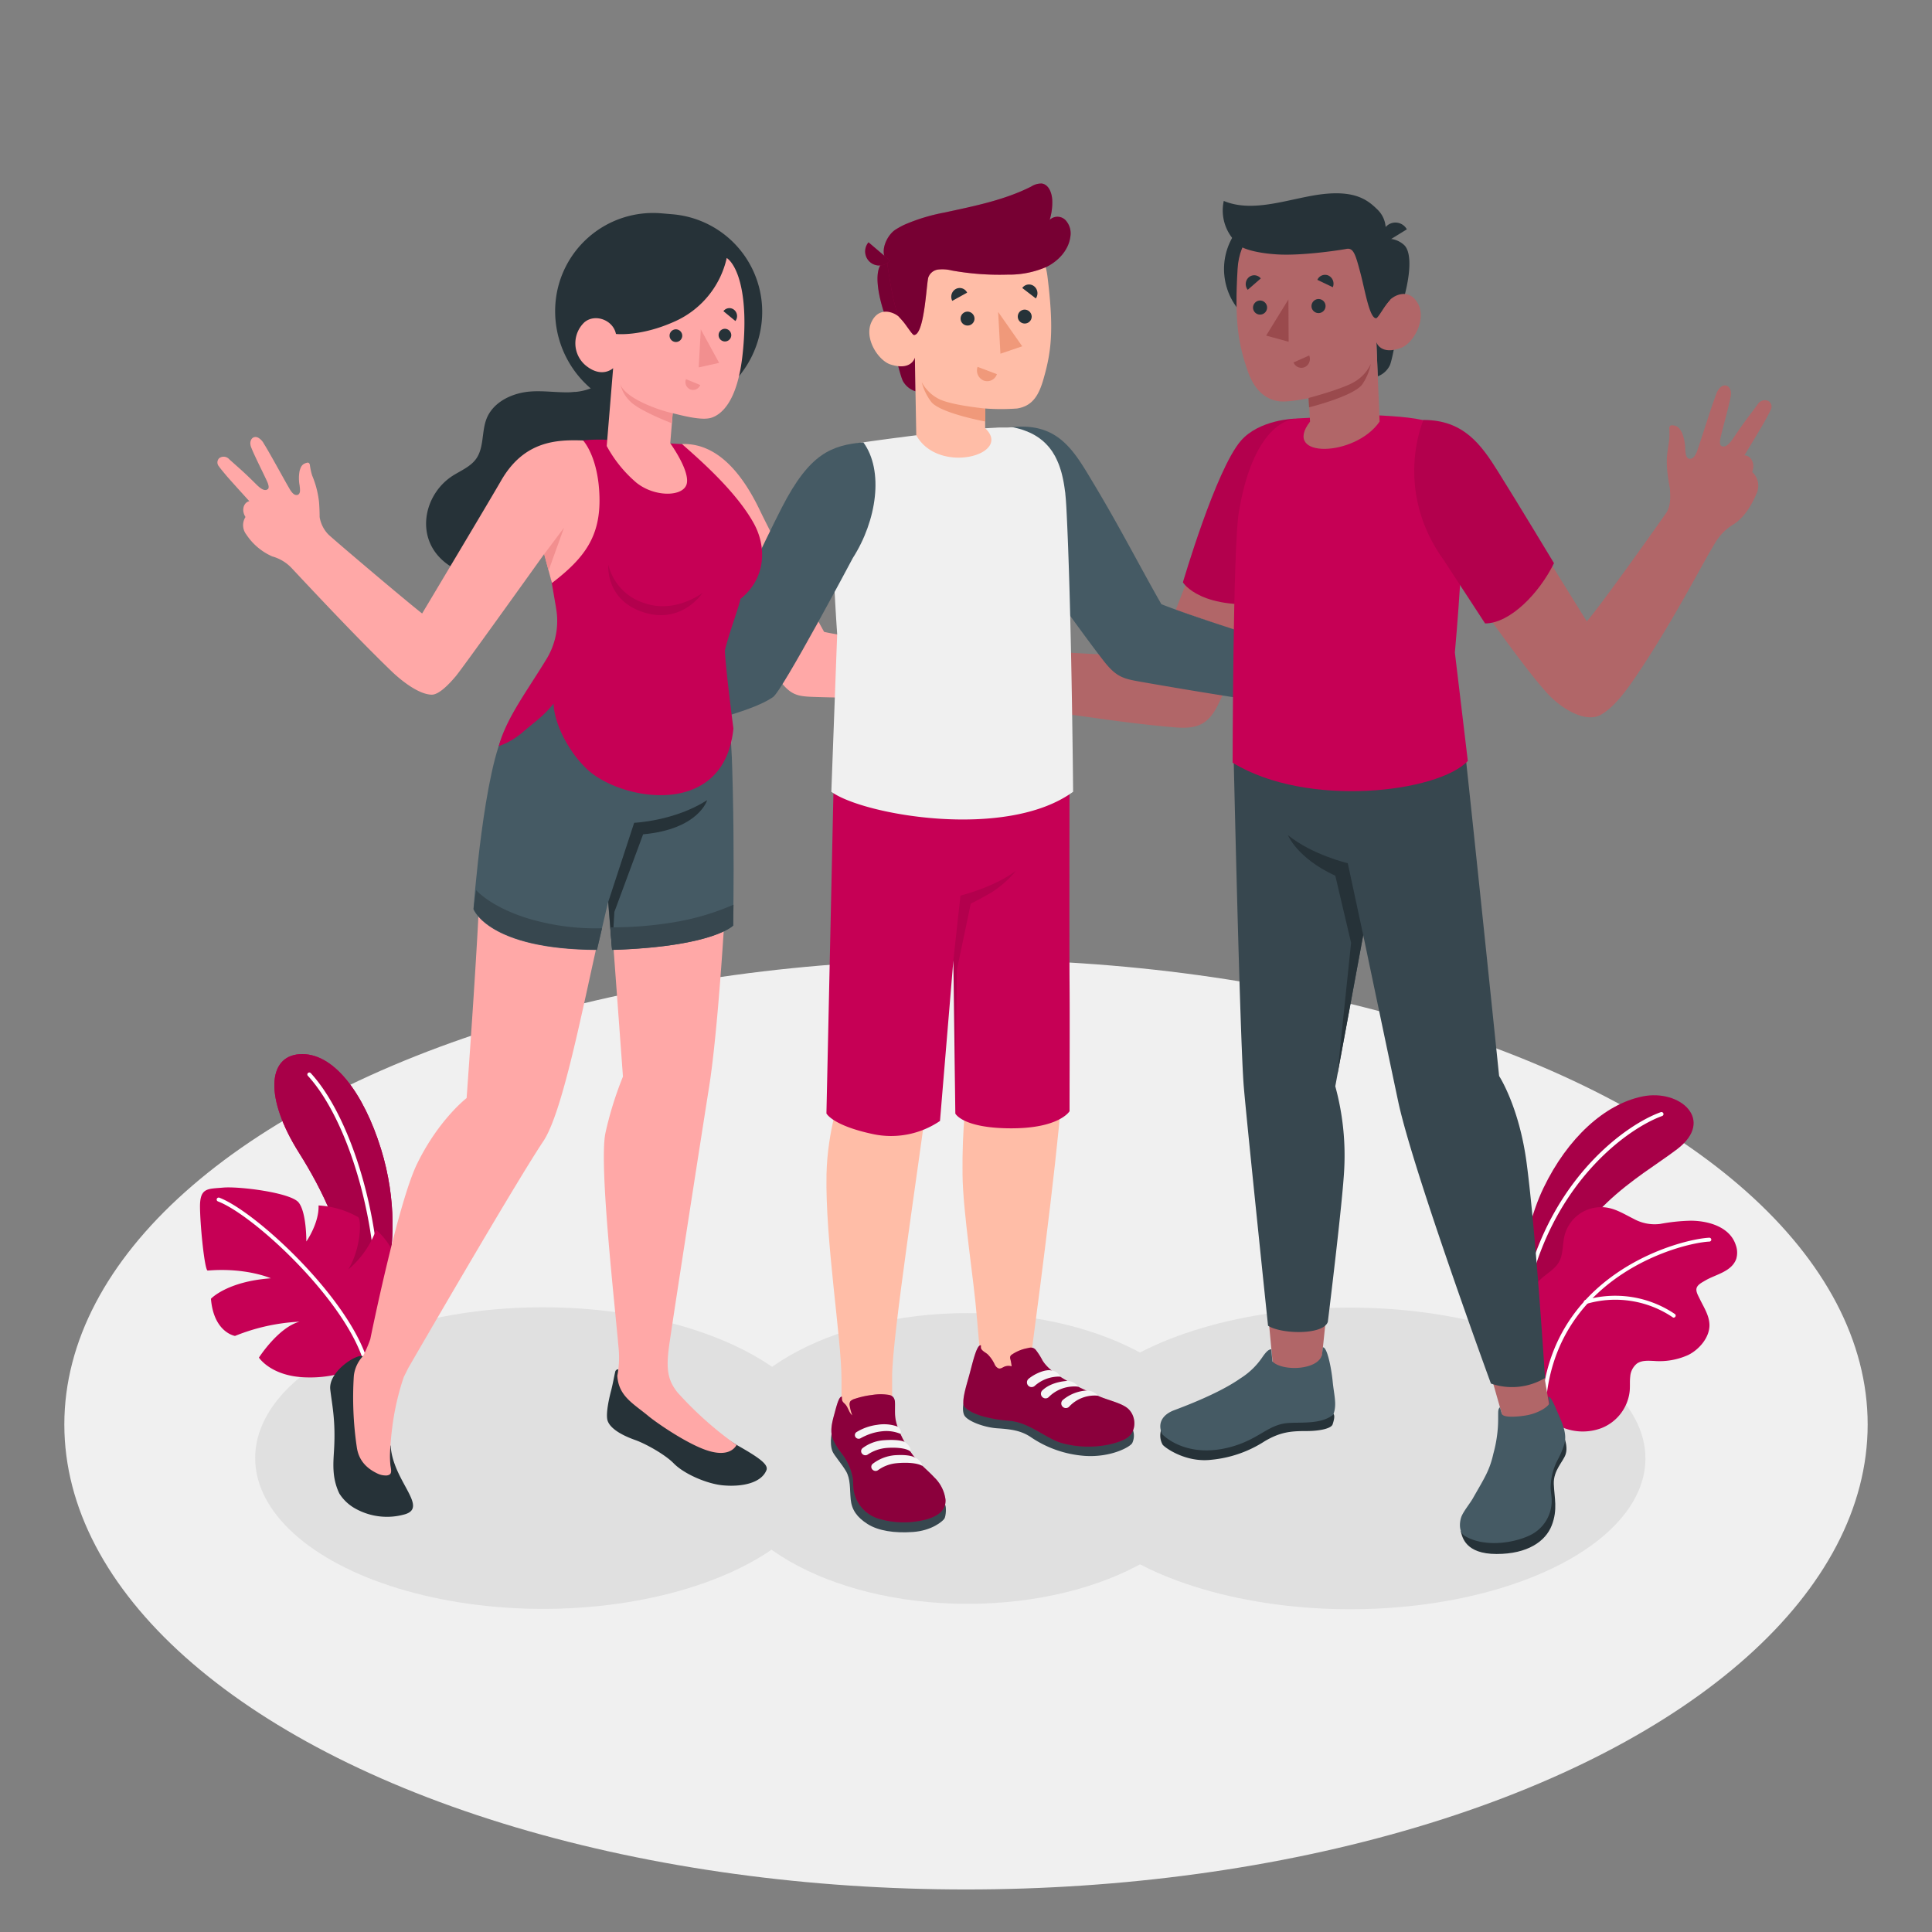 <svg xmlns="http://www.w3.org/2000/svg" viewBox="0 0 500 500"><rect x="0" y="0" width="500" height="500" fill="#808080" stroke="none"/><g id="freepik--Floor--inject-309"><ellipse id="freepik--floor--inject-309" cx="250" cy="368.65" rx="233.35" ry="120.34" style="fill:#f0f0f0"></ellipse></g><g id="freepik--Shadow--inject-309"><ellipse id="freepik--shadow--inject-309" cx="250.4" cy="377.45" rx="65.17" ry="37.62" style="fill:#e0e0e0"></ellipse><ellipse id="freepik--shadow--inject-309" cx="140.52" cy="377.35" rx="74.48" ry="39.03" style="fill:#e0e0e0"></ellipse><ellipse id="freepik--shadow--inject-309" cx="349.42" cy="377.44" rx="76.42" ry="39.03" style="fill:#e0e0e0"></ellipse></g><g id="freepik--Plants--inject-309"><g id="freepik--plants--inject-309"><path d="M393.38,336s-.13-15.66,6.09-28.58,15.86-21.68,25.61-23.66,18.81,6.11,9,13.61-27.73,16.14-33.5,40.46Z" style="fill:#C60055"></path><path d="M393.38,336s-.13-15.66,6.09-28.58,15.86-21.68,25.61-23.66,18.81,6.11,9,13.61-27.73,16.14-33.5,40.46Z" style="opacity:0.15"></path><path d="M395.77,331.61l-.1,0a.54.54,0,0,1-.38-.65c7.28-26.86,25.76-40,34.51-43.13a.53.53,0,0,1,.68.32.52.52,0,0,1-.32.67c-8.57,3.11-26.69,16-33.84,42.41A.55.55,0,0,1,395.77,331.61Z" style="fill:#fff"></path><path d="M398.7,352.81a21.92,21.92,0,0,0-.56-7.57c-.62-2.64-2.22-5.16-2.34-7.91a8.86,8.86,0,0,1,2.84-6.19c1.61-1.54,3.75-2.62,4.84-4.57s.87-4.44,1.39-6.66a9.74,9.74,0,0,1,11.44-7.3c2.31.48,4.35,1.77,6.46,2.81a11.21,11.21,0,0,0,6.89,1.33,48.18,48.18,0,0,1,7.86-.83c4.49,0,10.15,1.53,11.69,6.28a5.72,5.72,0,0,1,.12,3.63l-.06.15c-1.3,3.22-5.4,3.87-8,5.45-.72.43-1.92,1-2.19,1.92s.48,2.07.85,2.88c1,2.07,2.34,4.07,2.47,6.43.18,3.36-2.64,6.6-5.47,8a18,18,0,0,1-8.89,1.55c-1.51-.06-3.15-.19-4.39.67a4.76,4.76,0,0,0-1.75,3.4c-.16,1.3,0,2.63-.16,3.93a11.64,11.64,0,0,1-7.25,9.37,13.73,13.73,0,0,1-10-.11,10,10,0,0,1-5.41-7A36,36,0,0,1,398.7,352.81Z" style="fill:#C60055"></path><path d="M399.79,360.51h0a.51.51,0,0,1-.43-.56c4.35-31.05,35.51-39.26,43-39.63a.51.51,0,0,1,.52.48.5.5,0,0,1-.48.52c-7.31.36-37.78,8.39-42,38.77A.49.49,0,0,1,399.79,360.51Z" style="fill:#fff"></path><path d="M433.13,341a.49.49,0,0,1-.27-.11,26.54,26.54,0,0,0-22.31-3.44.5.5,0,0,1-.26-1,27.51,27.51,0,0,1,23.18,3.63.5.5,0,0,1,.09.7A.52.52,0,0,1,433.13,341Z" style="fill:#fff"></path></g><g id="freepik--plants--inject-309"><path d="M100.08,330c1.85-7,2.68-19.26-1.49-32.69C94.14,283,86.33,272.2,77.49,272.83c-8.24.58-9,11.39-.14,25.45,6.22,9.86,12,21.89,13.06,34.3l3,16.39Z" style="fill:#C60055"></path><path d="M100.08,330c1.85-7,2.68-19.26-1.49-32.69C94.14,283,86.33,272.2,77.49,272.83c-8.24.58-9,11.39-.14,25.45,6.22,9.86,12,21.89,13.06,34.3l3,16.39Z" style="fill:#C60055"></path><g style="opacity:0.15"><path d="M100.08,330c1.85-7,2.68-19.26-1.49-32.69C94.14,283,86.33,272.2,77.49,272.83c-8.24.58-9,11.39-.14,25.45,6.22,9.86,12,21.89,13.06,34.3l3,16.39Z"></path></g><path d="M97.56,335a.51.51,0,0,1-.34-.48c-.2-21.28-7.74-45.39-17.53-56.09a.51.51,0,0,1,0-.72.5.5,0,0,1,.72,0c10,10.86,17.6,35.27,17.8,56.77a.51.51,0,0,1-.5.52A.57.57,0,0,1,97.56,335Z" style="fill:#fff"></path><path d="M94.78,352.83a30.53,30.53,0,0,1-15.32,3.64c-9.23-.14-12.45-5.12-12.45-5.12s5-7.82,10.51-9.3a51.13,51.13,0,0,0-16.7,3.69s-5.5-.86-6.23-9.62c0,0,4.12-4.47,15.5-5.3,0,0-6.34-2.82-16.33-2-.76.16-1.94-11.2-2-16.35s1.94-4.76,6-5.12,17.45,1.28,19.52,3.85,2,10.1,2,10.1,3.33-4.75,3.16-9.33a23.7,23.7,0,0,1,10.22,3c.93.53.82,8.09-2.53,13.57a24.38,24.38,0,0,0,7.21-10.27c5,4.46,5.87,9.33,5.87,13.62C103.25,336.91,101.6,347.33,94.78,352.83Z" style="fill:#C60055"></path><path d="M94.69,353.34a.52.52,0,0,1-.41-.37c-4.63-16.32-28.55-38.49-37.88-42.05a.51.51,0,0,1-.29-.66.53.53,0,0,1,.66-.3c9.48,3.62,33.79,26.15,38.5,42.73a.52.52,0,0,1-.35.64A.6.6,0,0,1,94.69,353.34Z" style="fill:#fff"></path></g></g><g id="freepik--Characters--inject-309"><g id="freepik--Arms--inject-309"><path d="M196.62,132c5.4,11.2,16.66,31.53,16.66,31.53,7.53,1.71,24.34,3,31.21,3.87a5.08,5.08,0,0,0,3.44-.81c2.7-1.77,4.79-2.05,7.64-3,2.23-.77,3.17-1.83,3.59-1.43a2.53,2.53,0,0,1-.23,3.53,18.53,18.53,0,0,1-3.53,2.64,20.91,20.91,0,0,0,9.3.16c5.94-1.56,8.75,1.3,4.73,7.75-1.44,2.32-7.11,6-18.6,5-3.31-.29-8.75-.71-13-.7-10.76,0-17.46.16-27.26-.18-4.24-.15-6-.45-9.05-4.6a404.59,404.59,0,0,1-25-37.3V114.91C185.53,114.63,192,122.37,196.62,132Z" style="fill:#ffa8a7"></path><path d="M331.56,109.18c-7.55,1.12-12.95,7.27-17.85,23.34-3.86,12.66-9.86,24.85-13.61,37.39-11-.22-23.19-.95-33.34-1.63a5.81,5.81,0,0,1-3.75-1.56,37.06,37.06,0,0,0-8.76-4.71c-1.75-.69-3.5-2.79-4.81-2.11s-.75,3.34.26,4.82a29.34,29.34,0,0,0,4.45,3.68c-4.5.48-7.5-.25-12-1-6-1-12.7-.5-7.67,8.18,3.44,5.94,15,8,21.9,8.12,3.39.06,8.87,0,13.68.42,8.08.73,19.56,2.9,33.85,4.11,5.63.48,8.64-.54,11.19-5.59l.91-1.89h0c10.91-22.51,15.06-31.36,20.48-52.55C334.83,122.65,333.14,114.73,331.56,109.18Z" style="fill:#b16668"></path><path d="M335.09,108.35s-9.25.22-14,5.78c-6.46,7.54-14.95,36.58-14.95,36.58s4.65,7.72,23.73,5.18Z" style="fill:#C60055"></path><path d="M335.09,108.35s-9.25.22-14,5.78c-6.46,7.54-14.95,36.58-14.95,36.58s4.65,7.72,23.73,5.18Z" style="opacity:0.1"></path></g><g id="freepik--character-boy-center--inject-309"><g id="freepik--Character--inject-309"><path d="M361.91,174.5c-4.3-.36-5.9.09-9.52-1a16.41,16.41,0,0,0,4.11-1.78c.86-.64,3.19-3.85,1.4-4.66a1.69,1.69,0,0,0-1.11,0c-1.06.32-2,.83-3.1,1.15-2.7.81-5.63.29-8.42.74-.93.15-1.84.4-2.78.49a20.51,20.51,0,0,1-6.32-.55c-5.37-2-36.61-12.6-36.61-12.6-4.94-7.05-12.38-20.47-16.38-26.34-6.18-9-9-14.63-19.06-15.77-1.68,5.61-4.58,9.43-5.69,15.86,4.11,5.55,26.58,37.51,27.41,38.74,2.18,3.22,3,4.53,6.78,5.65s29.09,5.08,42.37,7.7c3.53.75,7.24,2.75,8.73,3.16,11.32,3.16,17.84,3.54,22-1.31C372.36,176.3,367.74,175,361.91,174.5Z" style="fill:#ffbda7"></path><path d="M261.44,110.61c12.75-1.55,16.68,6.4,22,15.22,6.41,10.7,11.9,21.4,17.12,30.53,8.57,3.44,34.59,11.58,34.59,11.58a23.38,23.38,0,0,1-2.84,14.36c-4.87-.48-22.18-3.24-35.74-5.62-5.77-1-7.46-1.13-11.13-5.88-6.62-8.56-15.65-21.64-23.73-32.16C255.86,131.08,261.44,114.47,261.44,110.61Z" style="fill:#455a64"></path><path d="M133.75,193.59a23.47,23.47,0,0,1,2.43-7.26c1.49-2.92,3.7-5.78,6.87-6.61a9.77,9.77,0,0,1,5.17.24c1.48.42,2.85,1.47,4.41.94,10.05-3.38,23.47-11,33.49-15.21,6.22-13.07,14.08-26.28,17-31.56,7.32-13.21,13.21-18.22,20.31-19.66,2.47,5.37,4.15,13.5-1.67,24.34-3,5.94-9.42,19.31-15.85,31.34-5.84,10.91-11.31,11.95-16.37,13.57-9.68,3.1-19.43,5.79-28.07,8.56-5.14,1.65-12.4,3.55-15,4.42a26,26,0,0,1-7.57,1.41c-1.79.06-4.08.69-5-1.36a5.66,5.66,0,0,1-.22-3.11Z" style="fill:#ffbda7"></path><path d="M213.9,303.92c.25-11.78,3.79-20.51,4.07-23.78,0,0-.87-70-.87-81.37l59.7-2.43s-1.91,73.48-1.91,83.2-5.47,52-8,71c-3.45,4.51-7.48,6.43-12.91,2,0,0-.45-2.68-1.16-11.54-.81-10.15-3.63-27.24-3.72-37.18-.13-12.25,1-19,1.33-24.86.41-6.75-1.21-52.27-1.21-52.27s-7.48,43.42-9.34,58.17c-2.13,16.89-9,61.17-9,71.47,0,1.84,0,4,0,6.29,0,5.57-.15,7,.74,9.2,1.56,3.76-11.78,6.13-12.4,3.45l-1.44-11.06v-.32h0v-7C217.77,346.39,213.55,321,213.9,303.92Z" style="fill:#ffbda7"></path><path d="M293.22,370.13a4.48,4.48,0,0,1-.18,3.3c-.46,1-5.5,3.81-12.3,3.35a28.37,28.37,0,0,1-14.05-4.91c-2.59-1.72-5.29-2-8.65-2.23s-7.79-1.87-8.52-3.45.11-4.28.11-4.28Z" style="fill:#37474f"></path><path d="M265.8,348.93l.54-.12a2.06,2.06,0,0,1,.89,0,1.65,1.65,0,0,1,.84.56,17.56,17.56,0,0,1,1.74,2.73c1.42,2.32,4.41,4.24,7.68,6,2.22,1.19,4.39,2.12,6.69,3.15s5.44,1.69,7.27,2.93c2.66,1.79,3,6.31,0,8.09-2.62,1.54-9.52,3.21-16.75,1.16-3.94-1.12-8.31-5.33-13.49-5.73-3.29-.26-9.5-1.18-11.62-3.68-.78-1.11.26-4.62,1.12-7.65.94-3.31,2-8.49,3.15-8.2,0,.65-.08.82.35,1.26s.95.68,1.39,1.06a8.92,8.92,0,0,1,1.82,2.62,2,2,0,0,0,.93,1c.56.21,1-.14,1.46-.36a2.77,2.77,0,0,1,2-.14,11.72,11.72,0,0,0-.35-1.95,1.1,1.1,0,0,1,0-.62,1,1,0,0,1,.42-.48A10.5,10.5,0,0,1,265.8,348.93Z" style="fill:#C60055"></path><path d="M265.8,348.93l.54-.12a2.06,2.06,0,0,1,.89,0,1.65,1.65,0,0,1,.84.56,17.56,17.56,0,0,1,1.74,2.73c1.42,2.32,4.41,4.24,7.68,6,2.22,1.19,4.39,2.12,6.69,3.15s5.44,1.69,7.27,2.93c2.66,1.79,3,6.31,0,8.09-2.62,1.54-9.52,3.21-16.75,1.16-3.94-1.12-8.31-5.33-13.49-5.73-3.29-.26-9.5-1.18-11.62-3.68-.78-1.11.26-4.62,1.12-7.65.94-3.31,2-8.49,3.15-8.2,0,.65-.08.82.35,1.26s.95.68,1.39,1.06a8.92,8.92,0,0,1,1.82,2.62,2,2,0,0,0,.93,1c.56.21,1-.14,1.46-.36a2.77,2.77,0,0,1,2-.14,11.72,11.72,0,0,0-.35-1.95,1.1,1.1,0,0,1,0-.62,1,1,0,0,1,.42-.48A10.5,10.5,0,0,1,265.8,348.93Z" style="opacity:0.3"></path><path d="M244.55,389.39c.41.38.29,3-.16,3.66s-3.21,3.08-8.15,3.43c-4.72.34-8.94-.3-11.71-2.06s-4.11-3.7-4.37-6.39,0-5.28-1.25-7.35-3.07-4.07-3.48-5.11c-.89-2.25,0-5.48,0-5.48Z" style="fill:#37474f"></path><path d="M231.63,365.91a10.25,10.25,0,0,0,.55,3,27,27,0,0,0,2.89,5.92,24.14,24.14,0,0,0,2,2.78c1.42,1.69,3.2,3.09,4.71,4.72a9.69,9.69,0,0,1,2.92,5.8c.2,3.7-3.82,5-6.92,5.51a22.61,22.61,0,0,1-10.05-.51,9.25,9.25,0,0,1-6.78-7.38c-.17-1-.11-2.08-.23-3.11a14.46,14.46,0,0,0-2.88-6.48,19.68,19.68,0,0,1-2.21-3.53c-1-2.29-.19-4.87.43-7.15.53-2,1.14-4.21,1.83-4,0,1,0,1.13.73,1.82.93.88,1,2.2,1.95,3a13.57,13.57,0,0,1-.69-2.63,1.52,1.52,0,0,1,.21-1.05,2.82,2.82,0,0,1,1.14-.61,22.83,22.83,0,0,1,4.49-1,13.48,13.48,0,0,1,4.39,0,1.9,1.9,0,0,1,1.11.64,2.24,2.24,0,0,1,.39,1.26C231.65,363.39,231.6,364.92,231.63,365.91Z" style="fill:#C60055"></path><path d="M231.63,365.91a10.25,10.25,0,0,0,.55,3,27,27,0,0,0,2.89,5.92,24.14,24.14,0,0,0,2,2.78c1.42,1.69,3.2,3.09,4.71,4.72a9.69,9.69,0,0,1,2.92,5.8c.2,3.7-3.82,5-6.92,5.51a22.61,22.61,0,0,1-10.05-.51,9.25,9.25,0,0,1-6.78-7.38c-.17-1-.11-2.08-.23-3.11a14.46,14.46,0,0,0-2.88-6.48,19.68,19.68,0,0,1-2.21-3.53c-1-2.29-.19-4.87.43-7.15.53-2,1.14-4.21,1.83-4,0,1,0,1.13.73,1.82.93.88,1,2.2,1.95,3a13.57,13.57,0,0,1-.69-2.63,1.52,1.52,0,0,1,.21-1.05,2.82,2.82,0,0,1,1.14-.61,22.83,22.83,0,0,1,4.49-1,13.48,13.48,0,0,1,4.39,0,1.9,1.9,0,0,1,1.11.64,2.24,2.24,0,0,1,.39,1.26C231.65,363.39,231.6,364.92,231.63,365.91Z" style="opacity:0.3"></path><path d="M235.57,375.59c-1.38-1-4.47-1-6.16-.86a10.3,10.3,0,0,0-4.81,1.68,1.08,1.08,0,0,1-1.41-.11h0a1,1,0,0,1,.11-1.57,10.32,10.32,0,0,1,5.4-2c4.16-.3,5.38.42,5.38.42S236,374.37,235.57,375.59Z" style="fill:#f5f5f5"></path><path d="M238.74,379.39c-1.74-1-5.13-.88-6.82-.7a9.68,9.68,0,0,0-4.68,1.78,1.09,1.09,0,0,1-1.41-.11h0a1,1,0,0,1,.1-1.58,10.9,10.9,0,0,1,5.53-2.16c4.15-.29,5.24.56,5.24.56A3.45,3.45,0,0,1,238.74,379.39Z" style="fill:#f5f5f5"></path><path d="M227,368.75a10.34,10.34,0,0,1,5.23.43c.73.41,1.22,1.57.74,1.87a9.5,9.5,0,0,0-4.63-.64,13.74,13.74,0,0,0-4.5,1.24,12.28,12.28,0,0,0-1.14.58,1,1,0,0,1-1.37-.43h0a.93.93,0,0,1,.36-1.19A13.5,13.5,0,0,1,227,368.75Z" style="fill:#f5f5f5"></path><path d="M274.42,356.27a3.06,3.06,0,0,0-2.43-1.62c-1.5-.28-4.14.82-5.78,2.17a1.23,1.23,0,0,0,.17,2h0a1.22,1.22,0,0,0,1.4-.15A9.43,9.43,0,0,1,274.42,356.27Z" style="fill:#f5f5f5"></path><path d="M279.05,358.87a3.49,3.49,0,0,0-2.87-1.48s-3.91.11-6.33,2.36a1.2,1.2,0,0,0,.17,2h0a1.16,1.16,0,0,0,1.35-.15A9.35,9.35,0,0,1,279.05,358.87Z" style="fill:#f5f5f5"></path><path d="M284.18,361.21a3.94,3.94,0,0,0-3-1.34,10.55,10.55,0,0,0-6.06,2.39,1.2,1.2,0,0,0,.16,2h0a1.18,1.18,0,0,0,1.35-.15A9,9,0,0,1,284.18,361.21Z" style="fill:#f5f5f5"></path><path d="M276.8,196.34s-.08,49.2,0,57.89,0,25.31,0,33.35c0,0-2.59,4.45-15.14,4.43s-14.42-3.82-14.42-3.82l-.51-39.62-3.46,41.53a22.5,22.5,0,0,1-17.54,3.36c-10.33-2.23-11.85-5.3-11.85-5.3l2-91.63Z" style="fill:#C60055"></path><path d="M246.73,248.57l1.84-16.79s8.61-2.09,14.37-6.43a27,27,0,0,1-6.54,5.73c-3.5,2-5.17,2.77-5.17,2.77l-3.58,17.09-.44,31.66Z" style="opacity:0.1"></path><path d="M215.15,204.91c8.19,6,45.33,12.58,62.57,0,0,0-.4-48.15-1.75-73.64-.07-1.15-.14-2.27-.26-3.37,0-.36-.09-.72-.13-1.08a34.31,34.31,0,0,0-.87-4.51c-.07-.25-.14-.49-.22-.74-.17-.55-.35-1.09-.57-1.62-.11-.28-.23-.56-.36-.83a6.67,6.67,0,0,0-.37-.76.84.84,0,0,0-.06-.14q-.19-.37-.42-.72c-.15-.26-.3-.52-.48-.78l-.51-.69c-.19-.25-.4-.49-.61-.72s-.42-.45-.63-.66l-.45-.42c-.15-.13-.3-.26-.45-.37s-.42-.33-.62-.48a15.46,15.46,0,0,0-2.18-1.29l-.64-.29c-.05,0-.12,0-.15-.07l-.78-.29a13,13,0,0,0-1.33-.44c-.47-.13-.94-.24-1.44-.36s-1.18,0-1.84,0l-1.37,0c-.47,0-1,0-1.46.05-6.45.28-15.7,1.32-23.12,2.27l-1.45.2-1.28.15c-5.09.67-8.87,1.22-9.45,1.31l-.08,0c-1.67.42-3.22.82-4.46,1.19-3.41,1-.88.15-1.63,3.44-2.2,9.67.36,44.84.36,44.84Z" style="fill:#f0f0f0"></path><path d="M236.77,76.77l-2.29,2.51-1.17-12.92a6.13,6.13,0,0,0-5.08,1.79c-2.18,2.23-1,9.21,1.75,16,0,0,2.65,12.44,3.71,14.49a5.7,5.7,0,0,0,3.26,2.63Z" style="fill:#C60055"></path><path d="M236.77,76.77l-2.29,2.51-1.17-12.92a6.13,6.13,0,0,0-5.08,1.79c-2.18,2.23-1,9.21,1.75,16,0,0,2.65,12.44,3.71,14.49a5.7,5.7,0,0,0,3.26,2.63Z" style="opacity:0.4"></path><path d="M236.47,84.77c-1,.6-2.43-1.33-3.66-2.62s-5.26-3.05-7.27,1.18,1.77,10,4.94,11c5.47,1.72,6.29-1.79,6.29-1.79l.36,20.1c5.73,10.36,25.09,5,17.83-1.81v-5.11a56.75,56.75,0,0,0,8.24,0c4-.62,5.67-3.4,6.89-7.75,2-7,2.7-12.63,1-26.37-1.82-15.06-19.34-15.22-28.8-9.26S236.47,84.77,236.47,84.77Z" style="fill:#ffbda7"></path><path d="M234.13,58.13A48.14,48.14,0,0,1,244.46,55c7.64-1.66,15.42-3.19,22.4-6.71a4.82,4.82,0,0,1,2.74-.79c1.84.24,2.64,2.47,2.72,4.33a15.35,15.35,0,0,1-.67,5.08,2.92,2.92,0,0,1,4.11.07A5.06,5.06,0,0,1,277,61.29c-.45,3.42-3.07,6.26-6.17,7.78a24.13,24.13,0,0,1-10.07,2A69.38,69.38,0,0,1,246.32,70a10,10,0,0,0-3.48-.25,3.12,3.12,0,0,0-2.6,2.06c-.51,1.9-1,14.84-3.7,14.89-.49,0-2.38-3.24-3.6-4.41-1.55-1.46-3.1-12.54-3.37-14.59a1.1,1.1,0,0,0-.22-.43c-1.73-2.44.31-6.54,2.45-7.87A21,21,0,0,1,234.13,58.13Z" style="fill:#C60055"></path><path d="M234.13,58.13A48.14,48.14,0,0,1,244.46,55c7.64-1.66,15.42-3.19,22.4-6.71a4.82,4.82,0,0,1,2.74-.79c1.84.24,2.64,2.47,2.72,4.33a15.35,15.35,0,0,1-.67,5.08,2.92,2.92,0,0,1,4.11.07A5.06,5.06,0,0,1,277,61.29c-.45,3.42-3.07,6.26-6.17,7.78a24.13,24.13,0,0,1-10.07,2A69.38,69.38,0,0,1,246.32,70a10,10,0,0,0-3.48-.25,3.12,3.12,0,0,0-2.6,2.06c-.51,1.9-1,14.84-3.7,14.89-.49,0-2.38-3.24-3.6-4.41-1.55-1.46-3.1-12.54-3.37-14.59a1.1,1.1,0,0,0-.22-.43c-1.73-2.44.31-6.54,2.45-7.87A21,21,0,0,1,234.13,58.13Z" style="opacity:0.4"></path><path d="M230.32,67.43a3.64,3.64,0,0,1-5.55-4.72Z" style="fill:#C60055"></path><path d="M230.32,67.43a3.64,3.64,0,0,1-5.55-4.72Z" style="opacity:0.4"></path><path d="M255,105.73s-9-.86-12.11-2.53a10.32,10.32,0,0,1-4.34-4.29A14.15,14.15,0,0,0,241,104c2.29,2.93,14,5.09,14,5.09Z" style="fill:#f0997a"></path><path d="M252.2,82.52a1.8,1.8,0,1,1-1.8-1.87A1.83,1.83,0,0,1,252.2,82.52Z" style="fill:#263238"></path><path d="M250.29,75.74l-3.84,2.12a2.3,2.3,0,0,1,.89-3.06A2.13,2.13,0,0,1,250.29,75.74Z" style="fill:#263238"></path><path d="M253,94.94l5,1.89a2.64,2.64,0,0,1-3.41,1.66A2.82,2.82,0,0,1,253,94.94Z" style="fill:#f0997a"></path><path d="M268.07,77.23l-3.51-2.7a2.13,2.13,0,0,1,3.05-.46A2.32,2.32,0,0,1,268.07,77.23Z" style="fill:#263238"></path><path d="M267,82a1.8,1.8,0,1,1-1.8-1.87A1.84,1.84,0,0,1,267,82Z" style="fill:#263238"></path><polygon points="258.32 80.73 258.91 91.54 264.55 89.62 258.32 80.73" style="fill:#f0997a"></polygon><path d="M223.43,114.47c-8.28.78-13.89,2.89-21.05,16.8-4.14,8-16.26,33.78-16.26,33.78l-31.36,15.09s3.66,9.38,2.84,13.32c0,0,10.8-2.61,22.37-5.81s16.78-5,20.08-7.24c2.44-1.63,20.66-36,20.66-36C226.91,134.73,228.79,121.81,223.43,114.47Z" style="fill:#455a64"></path></g></g><g id="freepik--character-girl--inject-309"><path d="M168.81,106.83l-1.05-.09a26.3,26.3,0,0,1-24-28.37h0A25.35,25.35,0,0,1,171.07,55.2l2.94.25a25.33,25.33,0,0,1,23.16,27.34h0A26.29,26.29,0,0,1,168.81,106.83Z" style="fill:#263238"></path><path d="M149,101.42c-.51,0-1,.08-1.52.1-3.39.1-6.78-.45-10.17-.2-4.68.34-9.63,2.65-11.37,7-1.34,3.37-.62,7.49-2.73,10.44-1.44,2-3.87,3-6,4.33-7,4.45-9.58,14.52-3.6,21,8.33,9,23.1,3.12,28.81-5.81,2.28-3.57,3.62-7.86,6.83-10.63,3.47-3,8.5-3.63,12-6.54a11.78,11.78,0,0,0,4.06-10.78,20.78,20.78,0,0,0-3.35-7.58,13.71,13.71,0,0,0-3.07-3.69c-2.34-1.75-2.77-.16-5,1A14.07,14.07,0,0,1,149,101.42Z" style="fill:#263238"></path><path d="M93.91,351c.83,2.07.17,4.52-.1,9.95a91.31,91.31,0,0,0-.26,10.72c.09,1.28.43,2.46.62,3.71A4.43,4.43,0,0,0,95.43,378a2.72,2.72,0,0,0,2.39.84,2.56,2.56,0,0,0,1.63-1.21,20.13,20.13,0,0,0,1.64-3.65c.44,9.14,9.88,16.05,3.73,17.91a16.81,16.81,0,0,1-13-1.55,11.45,11.45,0,0,1-4-3.82c-2-4.17-1.55-8-1.36-11.46.43-7.67-.58-11.71-1-15.58C85.08,354.82,92.51,350.22,93.91,351Z" style="fill:#263238"></path><path d="M159.87,354.38a.83.83,0,0,0-.67.72c-.24,1-.57,2.91-1,4.62-.61,2.29-1.32,5.6-1.06,7.48s2.66,3.85,7.29,5.49c2.79,1,7.71,3.77,9.9,6,2.68,2.77,8.62,5.32,12.72,5.71,4.81.45,9.92-.51,11.3-3.91.58-1.43-1.71-3.17-7.68-6.53,0,0-3-1.84-4.71-3.06-8.55-6.18-11.39-9.55-13.61-15.43Z" style="fill:#263238"></path><path d="M175.38,360.41c-2.64-3.25-3-6.24-2.24-11.9s8.44-55,10.39-67.31c3.29-20.72,6.41-80.13,5.61-94.71l-55.89.82c-4.69,9.83-8.45,22.08-9.08,41.62-.47,14.91-3.41,55.25-3.41,55.25s-7.16,5.49-12.76,16.89c-5,10.08-12.17,45.51-12.17,45.51h0A32,32,0,0,1,93.91,351a8.86,8.86,0,0,0-2.34,5.09,88.16,88.16,0,0,0,.78,18.51c.48,3.17,2.3,5.31,5.34,6.75a4.89,4.89,0,0,0,2.16.5,1.64,1.64,0,0,0,1.08-.32c.56-.5.16-1.78.1-2.41a24.38,24.38,0,0,1-.09-3.08c.07-2,.29-4.46.55-6.45a66.14,66.14,0,0,1,3-13.19s.49-1,1.25-2.5h0s27.25-47.13,34.87-58.55c6-9,12-44.86,17.11-64.37l3.5,47.64a90.94,90.94,0,0,0-4.58,14.82c-1.57,8.69,2.41,43.42,3.48,55.75a24.51,24.51,0,0,1-.36,6.84h0c.31,5.33,4.18,7.22,8.09,10.48,1.95,1.62,10.58,7.65,15.93,9.09,4.35,1.18,6.14-.42,6.84-1.62A92.39,92.39,0,0,1,175.38,360.41Z" style="fill:#ffa8a7"></path><path d="M144.89,168.32S139.61,174,131,188.52c-5.76,9.76-8.47,46.79-8.47,46.79s3.79,10.41,31.95,10.54l2.9-12.43,1,12.39,2.13-.07c24.35-1,29.22-6.21,29.22-6.21s.88-41.62-1.9-68.08C179.31,176.68,154.21,176.68,144.89,168.32Z" style="fill:#455a64"></path><path d="M157.41,233.42l6.71-20.48s10.44-.44,18.89-5.86c0,0-2.15,7.52-16.57,8.84L159,236l-.58,9.84Z" style="fill:#263238"></path><path d="M136.72,237.71c-9.83-3-13.53-7.38-13.53-7.38h0l-.63,4.89s3.79,10.41,31.95,10.54l1.29-5.52A61.31,61.31,0,0,1,136.72,237.71Z" style="fill:#37474f"></path><path d="M189.76,239.53s0-2,.08-5.4a65.31,65.31,0,0,1-15.61,4.58A99.09,99.09,0,0,1,157.94,240l.47,5.84,2.13-.07C184.89,244.7,189.76,239.53,189.76,239.53Z" style="fill:#37474f"></path><path d="M195,135.3c-4.87-8.71-15.15-17.37-18.47-20.36l-20.39-1.16c-4-.06-7.22.24-9.34,1.2-4.39,2-5.09,6.16-5.55,11.13-.52,5.45-.7,7.85.22,17l2,11.67.31,1.79c.06.31.1.61.15.93a18.88,18.88,0,0,1-2.46,13c-5.24,8.61-10.36,15.23-12.4,22.61a19.24,19.24,0,0,0,6.48-3.86c3.19-2.69,5.08-3.91,7.71-7.15,0,0-.09,5.08,4.52,12a28.53,28.53,0,0,0,4.1,4.92c8.55,8.15,35.52,13.17,37.93-10.48,0,0-2-15.14-2.21-20.19,1-4.3,3.79-11.67,4-13.33C198.15,149.81,198.58,141.64,195,135.3Z" style="fill:#C60055"></path><path d="M181.81,153.44s-7.07,5.48-15.13,2.62a13.81,13.81,0,0,1-9.25-9.91s-.86,9.22,9.32,12.37C176.57,161.55,181.81,153.44,181.81,153.44Z" style="opacity:0.1"></path><path d="M188.08,66.76c2.76,1.95,5.74,9.54,4.12,24.79-1.37,12.93-5.83,15.78-8,16.53s-6.2-.15-10.1-1.14l-.64,7.78s4.94,6.79,4.3,10.33-8.25,3.76-13.08-.15a33.19,33.19,0,0,1-7.66-9.47l1.66-20.15s-2.81,2.69-6.94-.57a7.48,7.48,0,0,1-.52-11.28c2.75-2.37,7.47-.62,8.19,3,0,0,6.29.75,15.06-3.17A23.65,23.65,0,0,0,188.08,66.76Z" style="fill:#ffa8a7"></path><path d="M176.56,87A1.64,1.64,0,1,1,175,85.23,1.66,1.66,0,0,1,176.56,87Z" style="fill:#263238"></path><path d="M177.53,98.12l3.69,1.52a2,2,0,0,1-2.57,1.15A2.09,2.09,0,0,1,177.53,98.12Z" style="fill:#f28f8f"></path><path d="M190.32,83.08l-3.1-2.55a1.92,1.92,0,0,1,2.78-.34A2.11,2.11,0,0,1,190.32,83.08Z" style="fill:#263238"></path><path d="M189.25,86.84a1.64,1.64,0,1,1-1.58-1.75A1.67,1.67,0,0,1,189.25,86.84Z" style="fill:#263238"></path><polygon points="181.37 85.25 180.82 95.08 186.11 93.91 181.37 85.25" style="fill:#f28f8f"></polygon><path d="M174.08,106.94c-4.12-.89-12.49-4.06-13.54-7.55a8.82,8.82,0,0,0,2.65,4.57c2.37,2.4,10.68,5.58,10.68,5.58Z" style="fill:#f28f8f"></path><path d="M155.14,128.44c-.31-10.36-4.24-14.45-4.24-14.45-6.72-.22-15.25,0-21.23,10.42-3,5.23-20.42,34.36-20.42,34.36-3.89-3-23.1-19.29-24.31-20.49a8.45,8.45,0,0,1-2.22-4.47c0-1.57-.09-3.22-.17-4a24.43,24.43,0,0,0-1.77-6.76,16.91,16.91,0,0,1-.58-2.67.85.85,0,0,0-.3-.59.75.75,0,0,0-.57,0c-1.14.31-1.45.93-1.79,2.06a10.27,10.27,0,0,0,0,3.79c.11,1,.28,2-.4,2.39-1,.37-1.64-.68-2-1.18-1.42-2.37-5.18-9.37-6.88-12.07a3.76,3.76,0,0,0-1.48-1.53c-1.1-.48-1.93.22-2,1.42a3.35,3.35,0,0,0,.31,1.31c.85,2.18,3.58,7.5,4.16,8.92.21.52.5,1.46,0,1.72-.85.65-2.08-.42-2.94-1.28-3.59-3.57-4.54-4.26-7-6.5a1.92,1.92,0,0,0-2.57-.27,1.53,1.53,0,0,0-.12,2.08c.34.5,1.34,1.71,2.15,2.66,1.39,1.6,5.76,6.4,5.76,6.4-1.31.23-2.22,2.16-1,4.09a3.92,3.92,0,0,0,.21,4.52A15.54,15.54,0,0,0,70.46,144a10.85,10.85,0,0,1,5,3c3.5,3.73,16.51,17.71,25.84,26.69,2.82,2.71,7.15,6,10.36,6.09,2,.1,4.88-3.09,6.34-4.83,1.82-2.19,22.84-31.57,22.84-31.57l2,7.51C151.3,144.41,155.45,138.81,155.14,128.44Z" style="fill:#ffa8a7"></path><polygon points="140.83 143.42 145.96 136.58 141.97 147.66 140.83 143.42" style="fill:#f28f8f"></polygon></g><g id="freepik--character-boy--inject-309"><path d="M378.05,396.3c.39,1.53,1.2,5.87,9.27,5.87s12.68-3.3,14.27-7.4.67-7.13.53-10.71,2.51-5.84,3.09-7.77c.87-2.85-1.51-6.76-1.51-6.76Z" style="fill:#263238"></path><path d="M300.52,370a4.82,4.82,0,0,0,.37,3.88c.59.79,6,4.72,12.67,3.9a30.7,30.7,0,0,0,13.75-4.8c3.9-2.3,6.6-2.63,10.57-2.62s6.69-.74,7-1.74c.58-1.75.62-2.87-.23-2.84Z" style="fill:#263238"></path><path d="M400.88,363.31c.14,4.15-12.55,7.75-12.24,2.48l-4.37-15.32L398.45,349Z" style="fill:#b16668"></path><path d="M341.86,353.57c-4,2.86-7.65,3.21-12.33.86l-2.36-25.07h17.22Z" style="fill:#b16668"></path><path d="M378.81,191.24c3.29,30.26,9.16,87.23,9.16,87.23s5.19,7.91,7.12,22.51c2.39,18,4.76,55.65,4.76,55.65a16.67,16.67,0,0,1-14,1.43s-20.23-55.23-24-73C358.58,269.6,352.8,242,352.8,242l-7.23,39.13a67.65,67.65,0,0,1,2.33,21.1c-.35,8.33-4.26,39.87-4.26,39.87-1.17,3.45-12,3.21-15.47,1,0,0-5.54-53-6.27-61.78-1-11.52-2.74-90-2.74-90Z" style="fill:#37474f"></path><path d="M352.8,242l-4-18.61s-9-2.06-15.47-7.23c0,0,2.37,5.94,12.25,10.48L349.66,244l-3.55,34.09Z" style="fill:#263238"></path><path d="M388.64,365.79l-.45-1.6c-.53.52-.45,1-.47,2.41,0,1.13,0,2.22-.15,3.73a34.45,34.45,0,0,1-1.07,5.81c-1,4.42-2.22,6.18-5.33,11.64-.73,1.3-2.52,3.45-3,4.85s-.68,3.95,1,4.92c4.71,2.79,12,2,16.61-.14a9.9,9.9,0,0,0,5.8-9c0-1.13-.24-2.25-.28-3.37a15.92,15.92,0,0,1,1.91-7.4,20.8,20.8,0,0,0,1.7-4.12c.62-2.61-.61-5.25-1.63-7.59-.88-2-1.91-4.72-2.6-4.41l.27,1.77c-.71,1.1-3,2.42-5.65,2.95C393.5,366.59,388.83,367.12,388.64,365.79Z" style="fill:#455a64"></path><path d="M329,349.2c-.61,0-1.24.49-2.33,2.08a19.1,19.1,0,0,1-5.7,5.47c-4.06,2.86-10.47,5.74-17.07,8.2-3.59,1.35-4.27,3.94-3.08,6.26,1.86,1.87,8.19,6.21,18.6,3,6.46-2,8.73-5.28,13.35-5.87,3.26-.41,8.92.48,12.26-2.21,1.05-2.52.21-5.06-.13-8.56s-1.45-9.09-2.56-8.87l-.2,1.85c-.88,4.05-10.2,4.45-12.84,1.8Z" style="fill:#455a64"></path><path d="M354.19,107.35c10.34.64,23.86.51,24.48,11.11,1,16.27-2.15,50.41-2.15,50.41l3.35,28.06c-7.59,8.11-41.5,12.34-60.87.45,0,0,.08-55.57,1.6-64.78,2.74-16.57,9-23.84,15.09-24.31Z" style="fill:#C60055"></path><circle cx="333.32" cy="69.66" r="16.54" transform="translate(-7 57.84) rotate(-9.82)" style="fill:#263238"></circle><path d="M362.56,79.68s-1.92,12.73-2.87,14.86a5.7,5.7,0,0,1-3.13,2.85l-.35-8.85Z" style="fill:#263238"></path><path d="M358.12,61.88a6.17,6.17,0,0,1,5.23,1.5c2.34,2.12,1.53,9.24-.79,16.3l-5,.89Z" style="fill:#263238"></path><path d="M356,80.66c1,.54,2.37-1.48,3.54-2.86s5.13-3.41,7.42.75S365.81,88.77,362.67,90c-5.41,2.06-6.46-1.43-6.46-1.43l.83,20.54h0c-6.33,9.21-25.42,9.61-18,0l-.35-6.06s-4.95,1.06-7.41.83c-4.1-.39-6.84-3.44-8.34-7.76-2.4-6.93-3.5-12.59-2.65-26.56.92-15.33,18.6-16.55,28.52-11.11S356,80.66,356,80.66Z" style="fill:#b16668"></path><path d="M356.14,82.36c.51,0,2.25-3.34,3.44-4.56,1.65-1.69-1.46-15.92-1.46-15.92a7,7,0,0,0-1.67-7.68c-2.55-2.48-6.07-5.49-16.82-3.56C332,52,323.7,54.93,316.71,52a11.56,11.56,0,0,0,4.76,12s2.55,1.44,9.07,1.84,16.52-1.15,17.89-1.42c1.86-.37,2.37,1.42,3.67,6.33C353.25,75.09,354.43,82.43,356.14,82.36Z" style="fill:#263238"></path><path d="M358.17,63l5.92-3.65a3.37,3.37,0,0,0-4.72-1.25A3.66,3.66,0,0,0,358.17,63Z" style="fill:#263238"></path><path d="M338.65,103s9-2.37,12-4.25a10.47,10.47,0,0,0,4.12-4.59,14.29,14.29,0,0,1-2.18,5.26c-2.14,3.1-13.81,6-13.81,6Z" style="fill:#9a4a4d"></path><path d="M339.42,79.39a1.82,1.82,0,1,0,1.7-2A1.85,1.85,0,0,0,339.42,79.39Z" style="fill:#263238"></path><path d="M340.93,72.42l4,1.91a2.35,2.35,0,0,0-1.09-3A2.18,2.18,0,0,0,340.93,72.42Z" style="fill:#263238"></path><path d="M338.82,92l-4.05,1.8a2.18,2.18,0,0,0,2.9,1.21A2.33,2.33,0,0,0,338.82,92Z" style="fill:#9a4a4d"></path><path d="M322.91,75l3.38-2.94a2.16,2.16,0,0,0-3.11-.29A2.36,2.36,0,0,0,322.91,75Z" style="fill:#263238"></path><path d="M324.29,79.78a1.82,1.82,0,1,0,1.7-2A1.85,1.85,0,0,0,324.29,79.78Z" style="fill:#263238"></path><polygon points="333.44 77.5 333.5 88.45 327.68 86.85 333.44 77.5" style="fill:#9a4a4d"></polygon><path d="M368.57,109.88c11.62.61,15.07,6.61,22,18.29,5.6,9.43,20.09,32.63,20.09,32.63,3.66-4.12,19.59-26.63,20.67-28.23,1.2-2.07.9-4.46.84-6.21a43.46,43.46,0,0,1-.68-4.46c-.33-3.7.07-4.78.47-7.88a18,18,0,0,0,.05-3.08,1,1,0,0,1,.21-.73.85.85,0,0,1,.62-.14c1.33.09,1.81.72,2.45,1.89a11.59,11.59,0,0,1,.84,4.19c.1,1.11.13,2.31,1,2.57,1.2.19,1.68-1.12,2-1.75,1.06-2.94,3.69-11.53,5-14.89a4.15,4.15,0,0,1,1.3-2c1.11-.77,2.19-.18,2.49,1.14a3.71,3.71,0,0,1-.05,1.52c-.46,2.6-2.32,9.1-2.65,10.8-.12.62-.23,1.73.37,1.9,1.1.54,2.22-.92,3-2.06,3.19-4.75,4.09-5.72,6.29-8.73a2.18,2.18,0,0,1,2.79-.87,1.72,1.72,0,0,1,.59,2.27c-.27.64-1.1,2.2-1.8,3.43-1.19,2.08-5,8.36-5,8.36,1.5,0,2.93,1.9,2,4.31a4.77,4.77,0,0,1,1.22,5.36c-.87,2.11-2.73,6.06-6,8.16a13.69,13.69,0,0,0-4.8,4.83c-3.06,4.91-10.3,19.24-19.6,33.21-2.73,4.08-6.17,9.14-10,11.28s-9.87-1.34-13.64-5.34c-7.22-7.67-26.72-36.12-26.72-36.12Z" style="fill:#b16668"></path><path d="M368.39,108.69s-8,18,5.32,36.36l10.63,16.29c6.43,0,14-7.78,17.83-15.59,0,0-9.53-15.81-14.43-23.62C383.3,115,378.74,108.68,368.39,108.69Z" style="fill:#C60055"></path><path d="M368.39,108.69s-8,18,5.32,36.36l10.63,16.29c6.43,0,14-7.78,17.83-15.59,0,0-9.53-15.81-14.43-23.62C383.3,115,378.74,108.68,368.39,108.69Z" style="opacity:0.1"></path></g></g></svg>